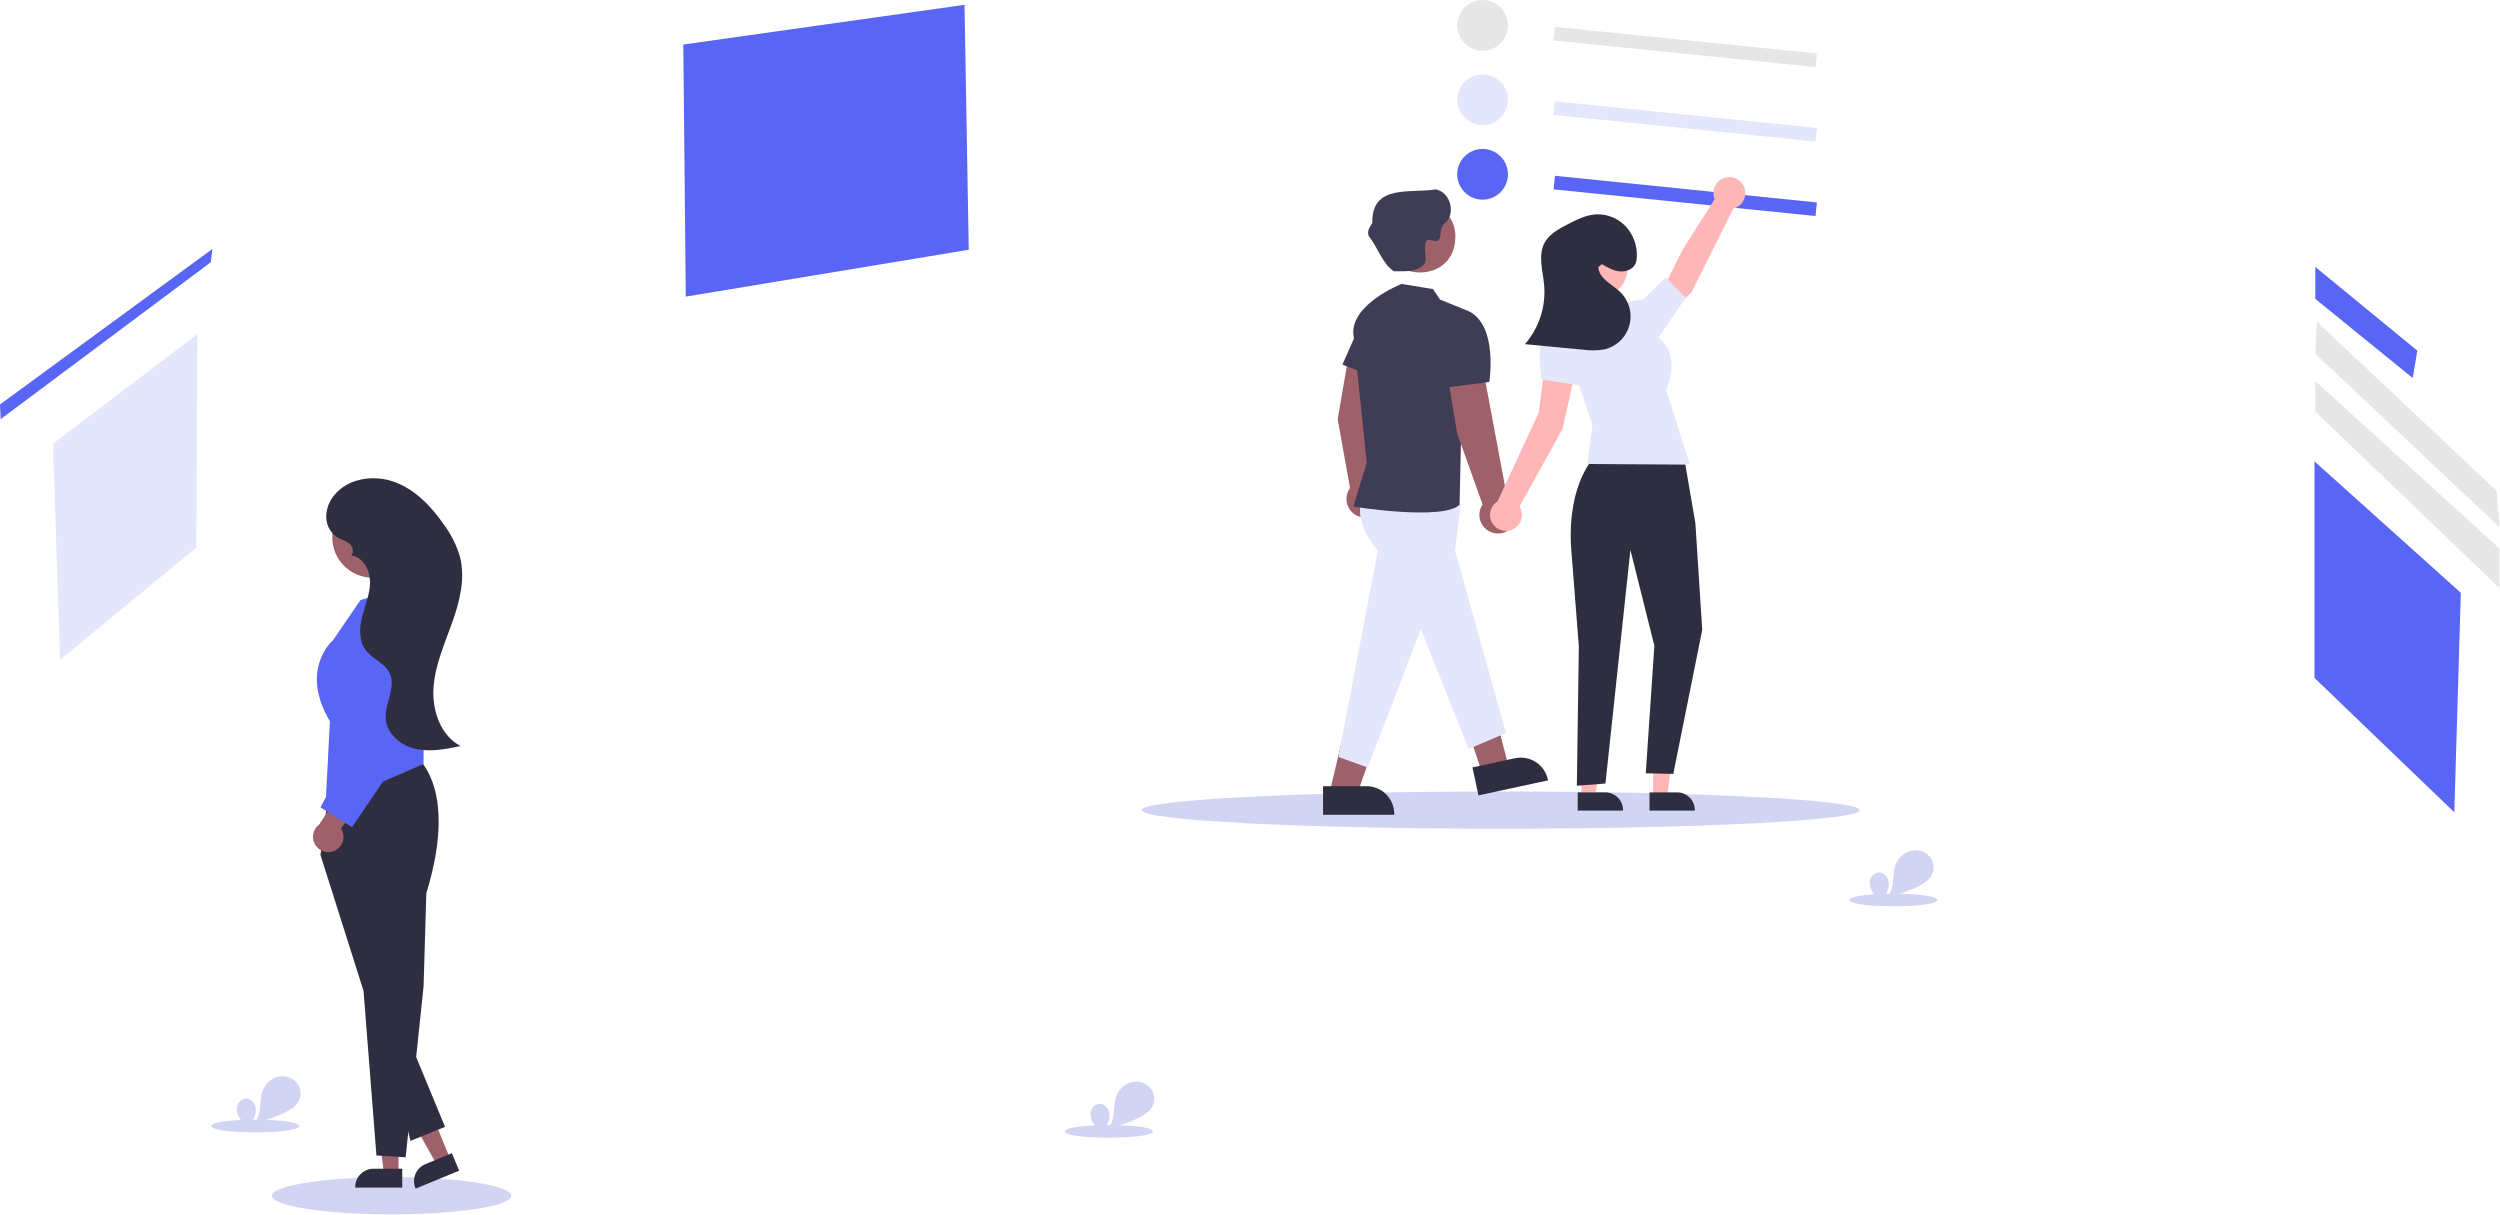 <svg width="940" height="457" viewBox="0 0 940 457" fill="none" xmlns="http://www.w3.org/2000/svg">
<g clip-path="url(#clip0_71_86)">
<path d="M564.249 311.601C638.808 311.601 699.249 308.467 699.249 304.601C699.249 300.735 638.808 297.601 564.249 297.601C489.691 297.601 429.249 300.735 429.249 304.601C429.249 308.467 489.691 311.601 564.249 311.601Z" fill="#D1D4F3"/>
<path d="M147.249 456.601C172.102 456.601 192.249 453.467 192.249 449.601C192.249 445.735 172.102 442.601 147.249 442.601C122.396 442.601 102.249 445.735 102.249 449.601C102.249 453.467 122.396 456.601 147.249 456.601Z" fill="#D1D4F3"/>
<path d="M584.664 10.094L584.144 15.201L682.633 25.232L683.153 20.125L584.664 10.094Z" fill="#E6E6E6"/>
<path d="M557.448 19.067C562.713 19.067 566.982 14.799 566.982 9.534C566.982 4.269 562.713 0.001 557.448 0.001C552.183 0.001 547.915 4.269 547.915 9.534C547.915 14.799 552.183 19.067 557.448 19.067Z" fill="#E6E6E6"/>
<path d="M584.664 38.094L584.144 43.201L682.633 53.232L683.153 48.125L584.664 38.094Z" fill="#E4E6FC"/>
<path d="M557.448 47.067C562.713 47.067 566.982 42.799 566.982 37.534C566.982 32.269 562.713 28.001 557.448 28.001C552.183 28.001 547.915 32.269 547.915 37.534C547.915 42.799 552.183 47.067 557.448 47.067Z" fill="#E4E6FC"/>
<path d="M584.664 66.094L584.144 71.201L682.633 81.232L683.153 76.125L584.664 66.094Z" fill="#5865F5"/>
<path d="M557.448 75.067C562.713 75.067 566.982 70.799 566.982 65.534C566.982 60.269 562.713 56.001 557.448 56.001C552.183 56.001 547.915 60.269 547.915 65.534C547.915 70.799 552.183 75.067 557.448 75.067Z" fill="#5865F5"/>
<path d="M19.924 166.829L74.249 125.601L73.806 205.874L22.589 248.125L19.924 166.829Z" fill="#E4E6FC"/>
<path d="M256.922 16.745L362.661 1.81L364.249 93.905L257.852 111.524L256.922 16.745Z" fill="#5865F5"/>
<path d="M870.249 173.491V254.894L922.822 305.421L925.276 222.902L870.249 173.491Z" fill="#5865F5"/>
<path d="M870.561 100.377V112.387L907.191 142.147L908.911 131.847L870.561 100.377Z" fill="#5865F5"/>
<path d="M871.141 120.977L870.561 132.997L939.811 198.227L938.671 184.497L871.141 120.977Z" fill="#E6E6E6"/>
<path d="M870.561 143.297V154.737L939.811 221.127V206.247L870.561 143.297Z" fill="#E6E6E6"/>
<path d="M149.849 441.23H144.362L141.751 420.063H149.85L149.849 441.23Z" fill="#9E616A"/>
<path d="M151.249 446.549L133.554 446.548V446.325C133.554 444.498 134.28 442.746 135.572 441.455C136.863 440.163 138.615 439.438 140.441 439.438H140.442L151.249 439.438L151.249 446.549Z" fill="#2F2E41"/>
<path d="M169.309 435.789L164.236 437.882L153.748 419.313L161.234 416.223L169.309 435.789Z" fill="#9E616A"/>
<path d="M172.632 440.172L156.276 446.922L156.191 446.715C155.494 445.027 155.496 443.131 156.197 441.444C156.898 439.758 158.241 438.419 159.929 437.722L159.93 437.721L169.919 433.599L172.632 440.172Z" fill="#2F2E41"/>
<path d="M153.464 282.047C153.464 282.047 173.826 291.697 160.297 335.899L159.268 370.868L152.519 435.156L141.539 434.457L136.683 372.569L120.497 321.453L123.709 296.763L153.464 282.047Z" fill="#2F2E41"/>
<path d="M122.388 303.287L124.044 271.193C112.784 252.283 124.325 241.481 125.263 240.652L135.58 225.585L144.608 223.107C146.381 222.62 148.242 222.551 150.046 222.905C151.85 223.259 153.548 224.026 155.005 225.146C156.463 226.267 157.641 227.71 158.447 229.362C159.253 231.014 159.666 232.831 159.651 234.669L159.247 287.256L122.388 303.287Z" fill="#5865F5"/>
<path d="M142.984 381.916L154.331 428.978L167.334 423.693L149.713 381.096L142.984 381.916Z" fill="#2F2E41"/>
<path d="M125.683 319.934C126.452 319.608 127.139 319.118 127.698 318.498C128.257 317.877 128.673 317.142 128.917 316.344C129.16 315.545 129.226 314.703 129.109 313.877C128.992 313.05 128.696 312.259 128.24 311.56L139.745 295.267L130.16 294.718L119.965 310.069C118.841 310.912 118.065 312.139 117.784 313.516C117.503 314.893 117.738 316.325 118.443 317.541C119.147 318.757 120.274 319.672 121.608 320.113C122.943 320.554 124.392 320.49 125.683 319.934V319.934Z" fill="#9E616A"/>
<path d="M129.675 241.325L134.705 276.81L120.497 303.566L132.386 311.008L152.869 280.727L144.292 237.823L129.675 241.325Z" fill="#5865F5"/>
<path d="M140.107 217.214C148.491 217.214 155.287 210.417 155.287 202.034C155.287 193.65 148.491 186.854 140.107 186.854C131.724 186.854 124.927 193.65 124.927 202.034C124.927 210.417 131.724 217.214 140.107 217.214Z" fill="#9E616A"/>
<path d="M162.996 258.639C163.563 250.146 167.119 242.192 169.985 234.178C172.851 226.164 175.076 217.441 172.909 209.21C171.642 204.968 169.651 200.977 167.023 197.413C162.281 190.536 156.236 184.142 148.402 181.244C140.568 178.346 130.695 179.79 125.542 186.364C123.651 188.677 122.633 191.581 122.666 194.568C122.701 196.052 123.098 197.504 123.82 198.801C124.542 200.097 125.569 201.198 126.812 202.009C128.243 202.876 129.945 203.282 131.248 204.332C132.55 205.381 133.263 207.515 132.078 208.695L132.551 208.928C136.797 209.843 139.166 214.655 139.129 218.998C139.093 223.341 137.327 227.453 136.234 231.656C135.141 235.859 134.821 240.68 137.345 244.214C139.855 247.727 144.705 249.273 146.537 253.183C149.036 258.519 144.506 264.628 145.05 270.495C145.572 276.127 150.851 280.381 156.376 281.595C161.901 282.809 167.639 281.66 173.178 280.512C165.641 276.558 162.429 267.131 162.996 258.639Z" fill="#2F2E41"/>
<path d="M514.593 180.733L515.334 156.069L512.042 133.133L507.115 133.467L502.97 157.601L507.602 183.477C506.709 184.7 506.238 186.18 506.259 187.694C506.28 189.208 506.791 190.675 507.716 191.873C508.641 193.072 509.93 193.938 511.39 194.341C512.849 194.745 514.4 194.664 515.81 194.111C517.219 193.558 518.411 192.562 519.206 191.273C520.002 189.985 520.358 188.473 520.22 186.965C520.083 185.457 519.461 184.035 518.446 182.911C517.431 181.787 516.079 181.023 514.593 180.733H514.593Z" fill="#9E616A"/>
<path d="M513.97 238.601L500.162 297.058L510.566 297.797L530.506 241.219L513.97 238.601Z" fill="#9E616A"/>
<path d="M538.584 234.759L557.64 291.722L566.872 286.869L552.249 229.601L538.584 234.759Z" fill="#9E616A"/>
<path d="M513.252 185.697C513.252 185.697 506.636 193.013 518.053 207.057L503.249 284.601L514.249 288.601L534.249 236.601L552.249 281.601L566.249 275.601L547.125 207.057L549.249 189.601L543.962 184.715L513.252 185.697Z" fill="#E4E6FC"/>
<path d="M526.992 106.757C526.992 106.757 506.97 114.601 508.97 126.601L513.895 174.037L508.83 190.487C508.83 190.487 542.614 195.913 548.792 189.757L549.97 137.601L552.183 116.986L541.482 112.657L538.812 108.697L526.992 106.757Z" fill="#3F3D56"/>
<path d="M512.042 120.652L504.74 137.093L515.596 141.297L512.042 120.652Z" fill="#3F3D56"/>
<path d="M566.776 187.561L557.97 140.557L543.962 139.387L547.91 162.983L557.449 189.681C556.661 190.845 556.241 192.218 556.243 193.623C556.246 195.028 556.671 196.4 557.464 197.56C558.257 198.72 559.38 199.615 560.688 200.129C561.996 200.642 563.429 200.75 564.799 200.438C566.169 200.127 567.414 199.41 568.371 198.382C569.329 197.354 569.955 196.061 570.168 194.672C570.381 193.283 570.172 191.862 569.567 190.594C568.962 189.326 567.989 188.269 566.776 187.561V187.561Z" fill="#9E616A"/>
<path d="M536.253 122.731L544.332 145.667L559.97 143.601C559.97 143.601 563.396 122.371 552.183 116.986L536.253 122.731Z" fill="#3F3D56"/>
<path d="M547.224 89.26C546.816 108.895 516.572 105.542 520.58 86.252C523.665 70.901 547.636 73.629 547.224 89.26Z" fill="#9E616A"/>
<path d="M539.854 71.2C530.372 72.817 515.687 69.015 515.975 83.861C515.002 85.314 513.933 86.907 514.624 88.73C517.969 92.809 519.717 99.126 524.083 101.991C527.974 101.962 533.054 102.506 535.664 99.111C536.773 96.327 534.811 92.933 536.484 90.32C538.677 89.62 540.817 92.427 541.674 88.43C541.554 87.459 541.698 86.474 542.09 85.579C542.482 84.683 543.109 83.91 543.904 83.34C547.338 79.408 544.998 72.163 539.854 71.2Z" fill="#3F3D56"/>
<path d="M497.468 295.602L513.819 295.601H513.819C516.583 295.601 519.233 296.699 521.187 298.653C523.141 300.607 524.239 303.257 524.239 306.021V306.359L497.468 306.36L497.468 295.602Z" fill="#2F2E41"/>
<path d="M553.635 288.543L569.618 285.097L569.619 285.097C572.32 284.514 575.142 285.029 577.464 286.527C579.786 288.026 581.418 290.385 582.001 293.086L582.072 293.417L555.903 299.06L553.635 288.543Z" fill="#2F2E41"/>
<path d="M621.563 299.657H626.846L629.359 279.281H621.562L621.563 299.657Z" fill="#FFB6B6"/>
<path d="M620.216 297.932L630.619 297.932H630.619C632.378 297.932 634.064 298.63 635.307 299.874C636.55 301.117 637.249 302.803 637.249 304.562V304.777L620.216 304.778L620.216 297.932Z" fill="#2F2E41"/>
<path d="M594.563 299.657H599.846L602.359 279.281H594.562L594.563 299.657Z" fill="#FFB6B6"/>
<path d="M593.216 297.932L603.619 297.932H603.619C605.378 297.932 607.064 298.63 608.307 299.874C609.55 301.117 610.249 302.803 610.249 304.562V304.777L593.216 304.778L593.216 297.932Z" fill="#2F2E41"/>
<path d="M656.249 72.601C656.25 71.714 656.053 70.838 655.675 70.037C655.296 69.235 654.745 68.527 654.06 67.964C653.375 67.401 652.574 66.996 651.714 66.78C650.854 66.564 649.957 66.54 649.088 66.712C648.218 66.883 647.397 67.246 646.684 67.773C645.971 68.3 645.383 68.978 644.964 69.759C644.544 70.54 644.303 71.404 644.257 72.29C644.211 73.175 644.363 74.06 644.7 74.88L632.56 94.087L625.003 109.317L631.239 114.852L636.039 109.8L651.735 78.408C653.025 78.079 654.17 77.329 654.987 76.278C655.804 75.226 656.248 73.933 656.249 72.601V72.601Z" fill="#FFB6B6"/>
<path d="M593.249 135.601L581.35 133.757L578.515 155.284L563.071 188.518C562.064 189.146 561.265 190.059 560.776 191.14C560.287 192.222 560.13 193.424 560.324 194.595C560.518 195.766 561.055 196.853 561.867 197.719C562.679 198.585 563.73 199.191 564.886 199.46C566.042 199.729 567.252 199.649 568.363 199.23C569.473 198.812 570.435 198.073 571.126 197.108C571.818 196.143 572.207 194.995 572.246 193.809C572.285 192.622 571.971 191.451 571.344 190.443L587.492 161.285L593.249 135.601Z" fill="#FFB6B6"/>
<path d="M599.843 171.463C599.843 171.463 589.379 181.14 590.709 205.47L593.64 243.057L592.901 295.451L603.649 294.607L613.039 206.8L622.039 242.8L618.808 290.756L629.161 290.997L640.039 236.8L637.46 196.627L633.129 171.463H599.843Z" fill="#2F2E41"/>
<path d="M611.039 114.801L586.039 121.801L598.75 159.887L596.85 174.457L635.397 174.706L626.47 146.545C626.47 146.545 631.48 136.243 625.759 129.022L611.039 114.801Z" fill="#E4E6FC"/>
<path d="M608.039 120.8L611.039 114.8C611.039 114.8 610.942 113.293 617.99 112.547L626.26 104.327L633.83 111.871L621.039 130.8L608.039 120.8Z" fill="#E4E6FC"/>
<path d="M596.039 126.8C596.039 126.8 587.039 116.8 582.039 121.8C577.039 126.8 579.602 142.699 579.602 142.699L595.175 145.116L596.039 126.8Z" fill="#E4E6FC"/>
<path d="M600.604 88.361C615.931 88.43 615.929 111.734 600.603 111.801C585.276 111.732 585.278 88.428 600.604 88.361Z" fill="#FFB6B6"/>
<path d="M602.31 99.306C604.382 100.527 606.534 101.774 608.924 102.036C611.315 102.298 614.02 101.292 614.979 99.087C615.279 98.323 615.438 97.511 615.449 96.69C615.659 92.503 614.211 88.401 611.417 85.275C610.014 83.743 608.298 82.531 606.385 81.722C604.472 80.913 602.407 80.526 600.331 80.588C596.37 80.76 592.71 82.635 589.196 84.469C585.964 86.155 582.552 88.014 580.796 91.208C578.194 95.942 580.091 101.738 580.596 107.116C580.951 111.126 580.494 115.167 579.253 118.996C578.011 122.826 576.011 126.366 573.371 129.406L595.179 131.472C597.821 131.862 600.507 131.835 603.141 131.391C605.385 130.89 607.452 129.79 609.121 128.208C610.79 126.626 612 124.621 612.62 122.407C613.241 120.192 613.25 117.851 612.647 115.632C612.043 113.412 610.85 111.398 609.193 109.803C606.098 106.823 601.12 104.713 600.997 100.418" fill="#2F2E41"/>
<path d="M0 152.075L79.881 93.598L79.249 98.601L0.249 157.601L0 152.075Z" fill="#5865F5"/>
<path d="M416.95 423.058C438.976 422.967 438.976 427.829 416.949 427.738C394.924 427.829 394.924 422.967 416.95 423.058Z" fill="#D1D4F3"/>
<path d="M95.95 421.058C117.976 420.967 117.976 425.829 95.949 425.738C73.924 425.829 73.924 420.967 95.95 421.058Z" fill="#D1D4F3"/>
<path d="M711.95 336.058C733.976 335.967 733.976 340.829 711.949 340.738C689.924 340.829 689.924 335.967 711.95 336.058Z" fill="#D1D4F3"/>
<path d="M710.191 332.505C710.236 330.371 708.704 328.052 706.569 328.038C705.719 328.096 704.912 328.441 704.282 329.016C703.652 329.591 703.236 330.362 703.101 331.204C702.993 332.05 703.061 332.909 703.301 333.727C703.541 334.545 703.948 335.304 704.496 335.957C705.6 337.255 706.879 338.392 708.297 339.336L708.673 337.962C708.41 338.128 708.13 338.265 707.838 338.372C708.987 336.572 710.146 334.64 710.191 332.505Z" fill="#D1D4F3"/>
<path d="M708.673 337.962C709.001 337.751 709.302 337.502 709.57 337.219C709.324 337.269 709.08 337.334 708.833 337.38L708.673 337.962Z" fill="#D1D4F3"/>
<path d="M724.702 321.253C723.715 320.479 722.546 319.971 721.307 319.779C720.068 319.586 718.8 319.715 717.625 320.153C716.459 320.613 715.409 321.323 714.548 322.234C713.687 323.145 713.038 324.234 712.645 325.425C711.873 327.72 712.032 330.213 711.657 332.605C711.442 334.318 710.715 335.926 709.57 337.219C713.401 336.454 717.125 335.226 720.66 333.563C723.215 332.355 725.86 330.691 726.747 328.007C727.104 326.804 727.1 325.524 726.737 324.323C726.373 323.123 725.666 322.056 724.702 321.253V321.253Z" fill="#D1D4F3"/>
<path d="M417.191 419.505C417.236 417.371 415.704 415.052 413.569 415.038C412.719 415.096 411.912 415.441 411.282 416.016C410.652 416.591 410.236 417.362 410.101 418.204C409.993 419.05 410.061 419.909 410.301 420.727C410.541 421.545 410.948 422.304 411.496 422.957C412.6 424.255 413.879 425.392 415.297 426.336L415.673 424.962C415.41 425.128 415.13 425.265 414.838 425.372C415.987 423.572 417.146 421.64 417.191 419.505Z" fill="#D1D4F3"/>
<path d="M415.673 424.962C416.001 424.751 416.302 424.502 416.57 424.219C416.324 424.269 416.08 424.334 415.833 424.38L415.673 424.962Z" fill="#D1D4F3"/>
<path d="M431.702 408.253C430.715 407.479 429.546 406.971 428.307 406.779C427.068 406.586 425.8 406.715 424.625 407.153C423.459 407.613 422.409 408.323 421.548 409.234C420.687 410.145 420.038 411.234 419.645 412.425C418.873 414.72 419.032 417.213 418.657 419.605C418.442 421.318 417.715 422.926 416.57 424.219C420.401 423.454 424.125 422.226 427.66 420.563C430.215 419.355 432.86 417.691 433.747 415.007C434.104 413.804 434.1 412.524 433.737 411.323C433.373 410.123 432.666 409.056 431.702 408.253V408.253Z" fill="#D1D4F3"/>
<path d="M96.191 417.505C96.236 415.371 94.704 413.052 92.57 413.038C91.719 413.096 90.912 413.441 90.282 414.016C89.653 414.591 89.236 415.362 89.101 416.204C88.993 417.05 89.061 417.909 89.301 418.727C89.541 419.545 89.948 420.304 90.496 420.957C91.6 422.255 92.879 423.392 94.296 424.336L94.673 422.962C94.41 423.128 94.13 423.265 93.838 423.372C94.987 421.572 96.146 419.64 96.191 417.505Z" fill="#D1D4F3"/>
<path d="M94.673 422.962C95.001 422.751 95.302 422.502 95.57 422.219C95.324 422.269 95.08 422.334 94.833 422.38L94.673 422.962Z" fill="#D1D4F3"/>
<path d="M110.702 406.253C109.715 405.479 108.546 404.971 107.307 404.779C106.068 404.586 104.8 404.715 103.625 405.153C102.459 405.613 101.409 406.323 100.548 407.234C99.687 408.145 99.038 409.234 98.645 410.425C97.873 412.72 98.032 415.213 97.657 417.605C97.442 419.318 96.715 420.926 95.571 422.219C99.401 421.454 103.125 420.226 106.66 418.563C109.215 417.355 111.86 415.691 112.747 413.007C113.104 411.804 113.101 410.524 112.737 409.323C112.373 408.123 111.666 407.056 110.702 406.253V406.253Z" fill="#D1D4F3"/>
</g>
<defs>
<clipPath id="clip0_71_86">
<rect width="939.811" height="456.601" fill="white"/>
</clipPath>
</defs>
</svg>
